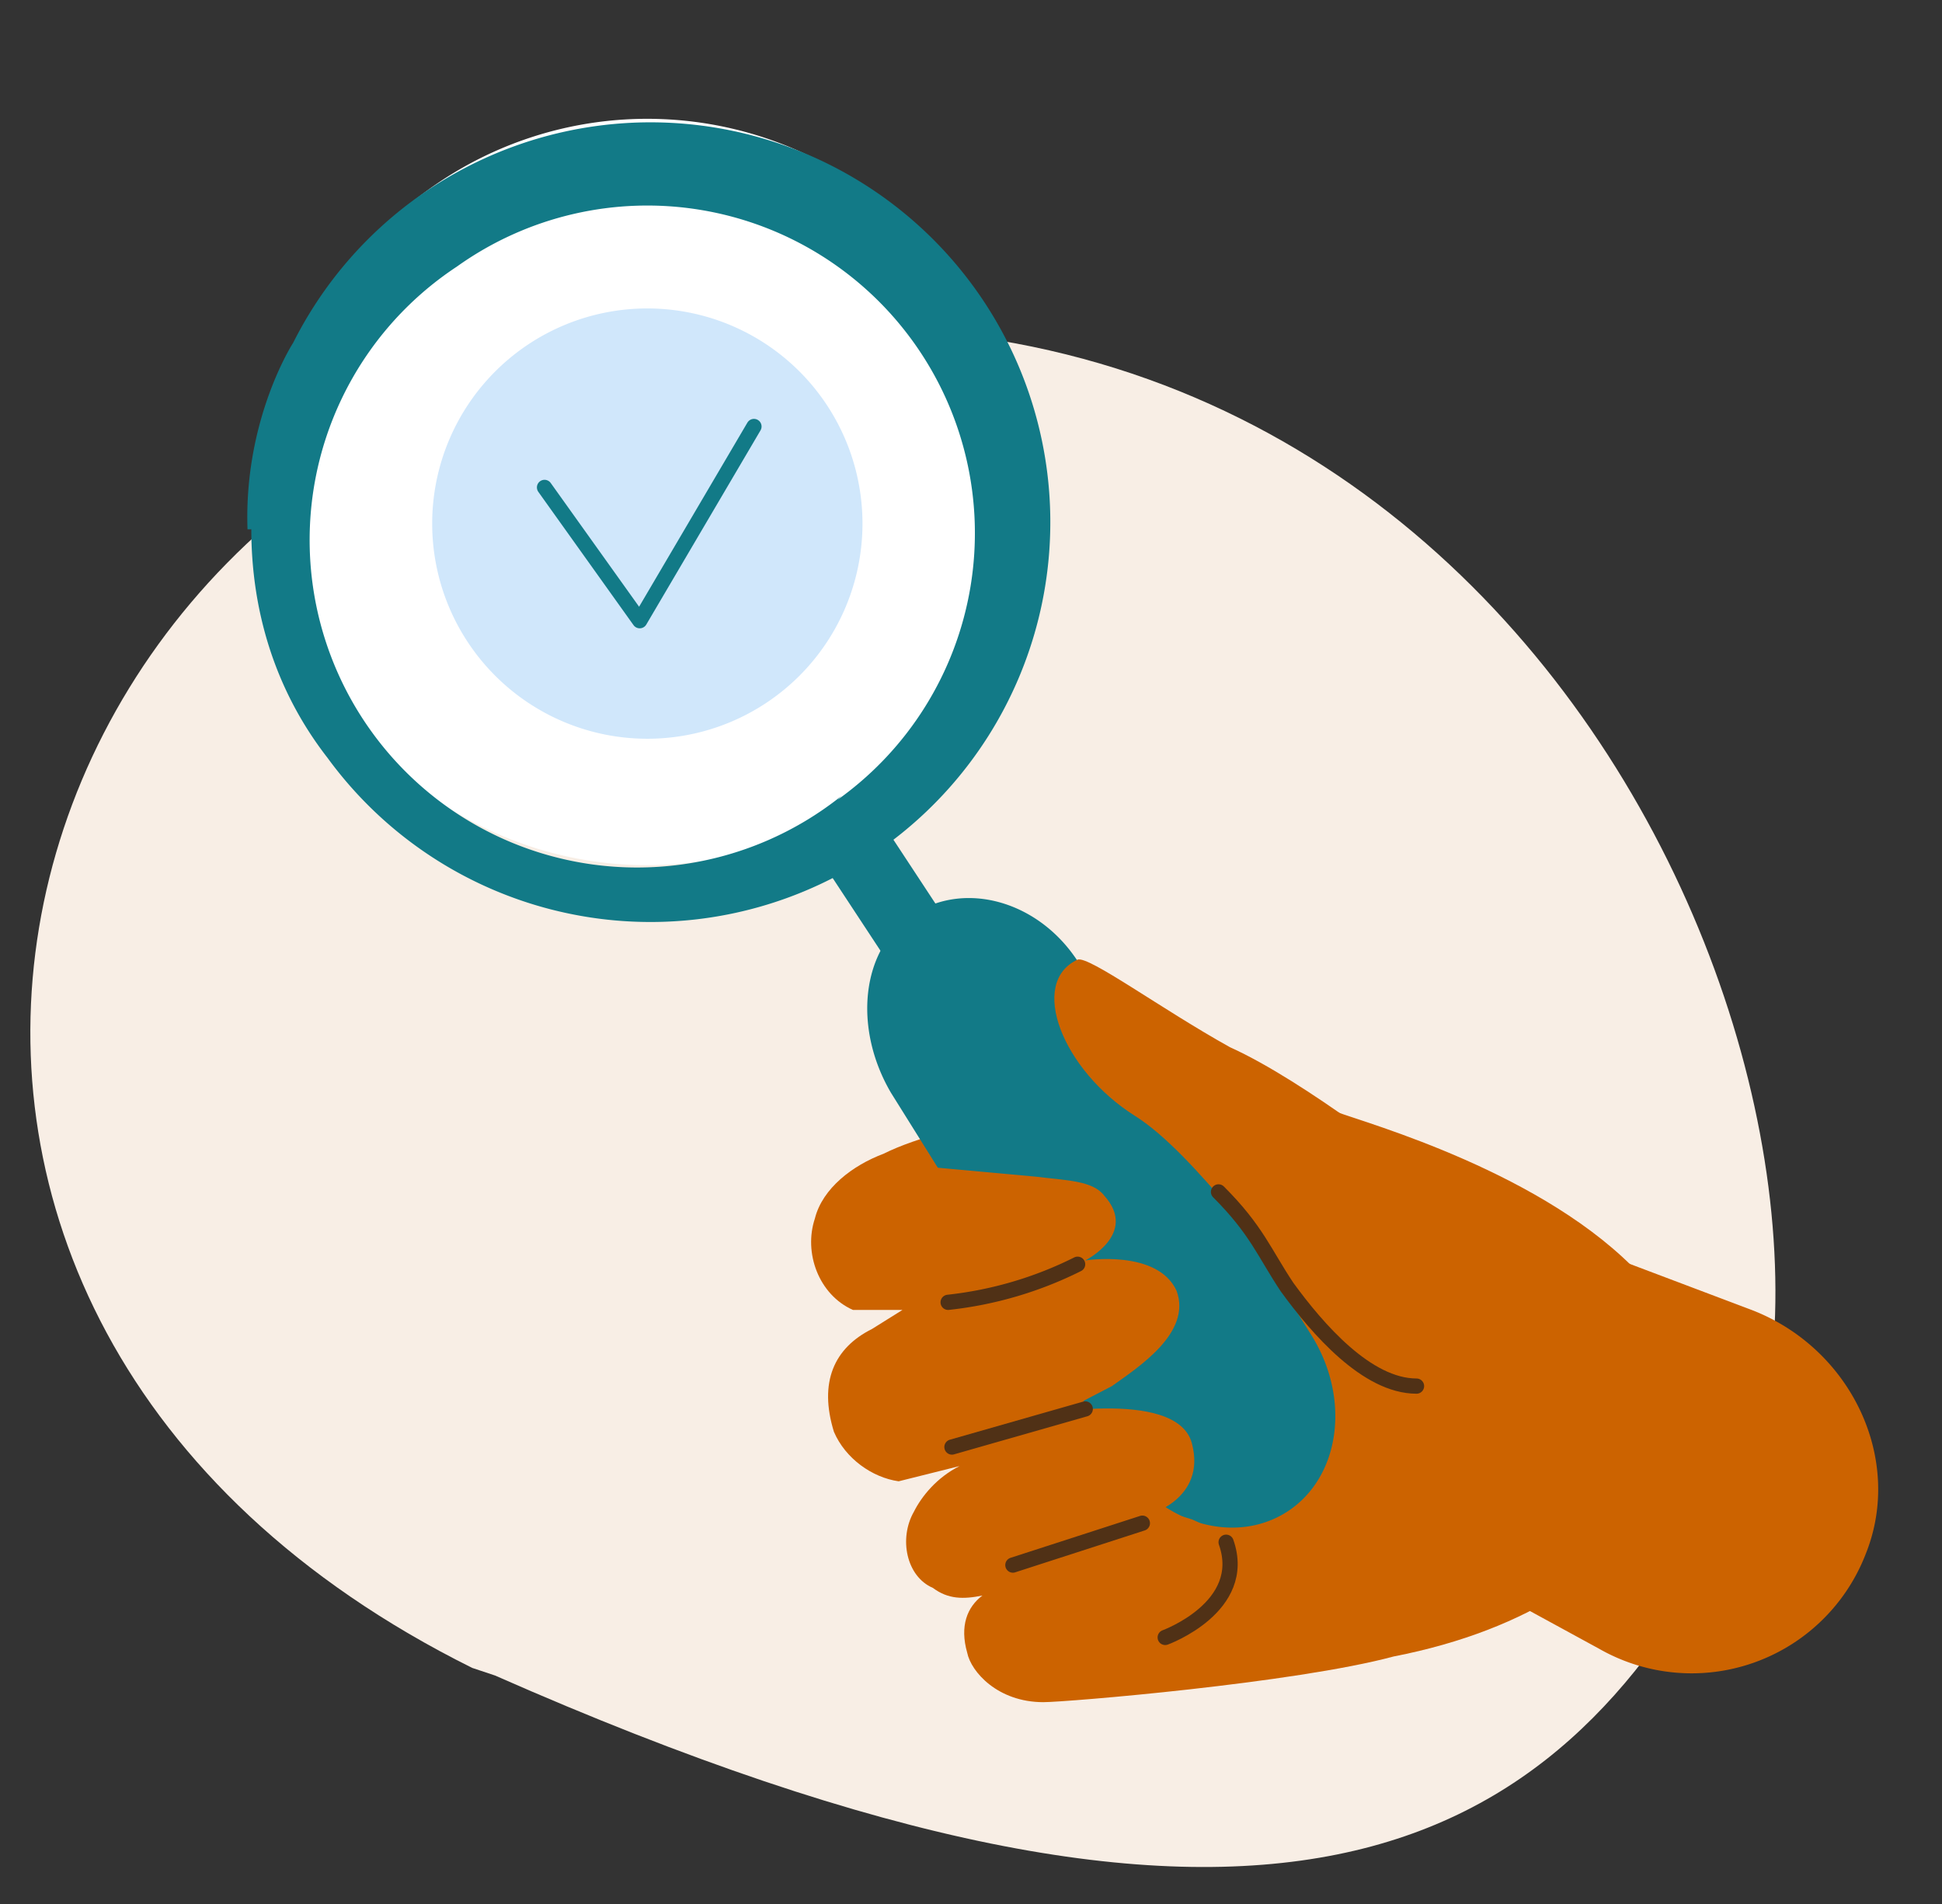 <svg xmlns="http://www.w3.org/2000/svg" width="51" height="50" fill="none">
  <rect width="100%" height="100%" fill="#333333" stroke="none"/>
  <g clip-path="url(#a)">
    <path fill="#F8EEE5" d="M16.5 9.2C-.8 12.7-6.1 34.6 12.4 43.8l.6.2c20.4 9 27.8 4.8 32.3-3.8 5.2-10-5-35.8-28.8-31Z"/>
    <path fill="#fff" d="M26.3 16a9.8 9.8 0 1 0-19-4.5 9.8 9.8 0 0 0 19 4.5Z"/>
    <path fill="#CC6300" d="M30.4 28.6c-1.6.4-5.4.8-7.2 1.7-.8.3-1.6.9-1.8 1.7-.3.9.1 2 1 2.4h1.3l-.8.5c-1 .5-1.4 1.4-1 2.7.3.7 1 1.2 1.7 1.3l1.6-.4c-.6.3-1 .8-1.2 1.2-.4.7-.2 1.7.5 2 .4.3.8.3 1.3.2-.4.3-.6.8-.4 1.5.1.5.8 1.3 2 1.3.6 0 6.6-.5 9.2-1.2 7.2-1.4 9.3-6.7 6.5-10-2.5-2.7-7.2-4-8-4.3-1.6-.8-2.4 1.4-4.7-.6ZM25 34.4h-.7.7Z"/>
    <path fill="#127A87" d="m23 21.5-1.5 1 2.5 3.8 1.6-1-2.5-3.8Z"/>
    <path fill="#127A87" d="M33.8 39.7c-1.4.9-3.4.3-4.4-1.4l-6-9.6c-1-1.7-.8-3.8.6-4.7 1.4-.9 3.4-.3 4.4 1.4l6 9.6c1.1 1.7.8 3.8-.6 4.7ZM6.6 13.9c0 2.1.6 4.2 2 6A10.5 10.5 0 1 0 7.7 9s-1.3 2-1.2 4.9Zm15.5 7A8.6 8.6 0 1 1 12 7a8.6 8.6 0 0 1 10 14Z"/>
    <path fill="#CC6300" d="m26.7 37.7 2.5-1.3c.7-.5 2.1-1.4 1.7-2.5-.5-1.1-2.4-.8-2.4-.8s1.4-.7.5-1.7c-.3-.4-1-.4-1.8-.5l-3.3-.3.4 2.7 1.7 3.5.7 1Z"/>
    <path fill="#CC6300" d="m30 43.2 1.3-.8c.8-.4 1.5-1.9 0-2.5-.9-.3-1.2-.1-1.2-.1s1.6-.4 1.2-1.9c-.4-1.5-4.3-.7-4.3-.7l.4 2.5 1.7 3.3.8.2Z"/>
    <path stroke="#503116" stroke-linecap="round" stroke-linejoin="round" stroke-width=".4" d="M24.9 34.2a10 10 0 0 0 3.4-1m-1.7 7.9L30 40m-5-2 3.5-1"/>
    <path fill="#CC6300" d="m34 33.6 2.8.2c-.7-.2.5-3 .5-3s-3-2.4-5-3.3c-1.8-1-3.7-2.4-4-2.3-1.3.6-.4 2.9 1.5 4.1 1.6 1 3.6 4 4.2 4.3Z"/>
    <path stroke="#503116" stroke-linecap="round" stroke-linejoin="round" stroke-width=".4" d="M30.6 43s2.2-.8 1.6-2.5"/>
    <path fill="#CC6300" d="m36.5 40.3 5.5 3a4.9 4.9 0 0 0 7-2.5c1-2.5-.4-5.4-3-6.4l-4.5-1.7s-3.1 1.7-3.6 1.7c-3.7-.7 2.8 2.2 2.8 2.2l-4.2 3.7Z"/>
    <path stroke="#503116" stroke-linecap="round" stroke-linejoin="round" stroke-width=".4" d="M32 31.3c1 1 1.2 1.6 1.8 2.5.8 1.1 2.1 2.6 3.4 2.6"/>
    <path fill="#D0E7FB" d="M17 19.4a5.6 5.6 0 1 0 0-11.3 5.6 5.6 0 0 0 0 11.3Z"/>
    <path stroke="#127A87" stroke-linecap="round" stroke-linejoin="round" stroke-width=".4" d="m14.3 12.8 2.5 3.5 3-5.1"/>
  </g>
  <defs>
    <clipPath id="a">
      <path fill="#fff" d="M0 0h50v50H0z"/>
    </clipPath>
  </defs>
</svg>
